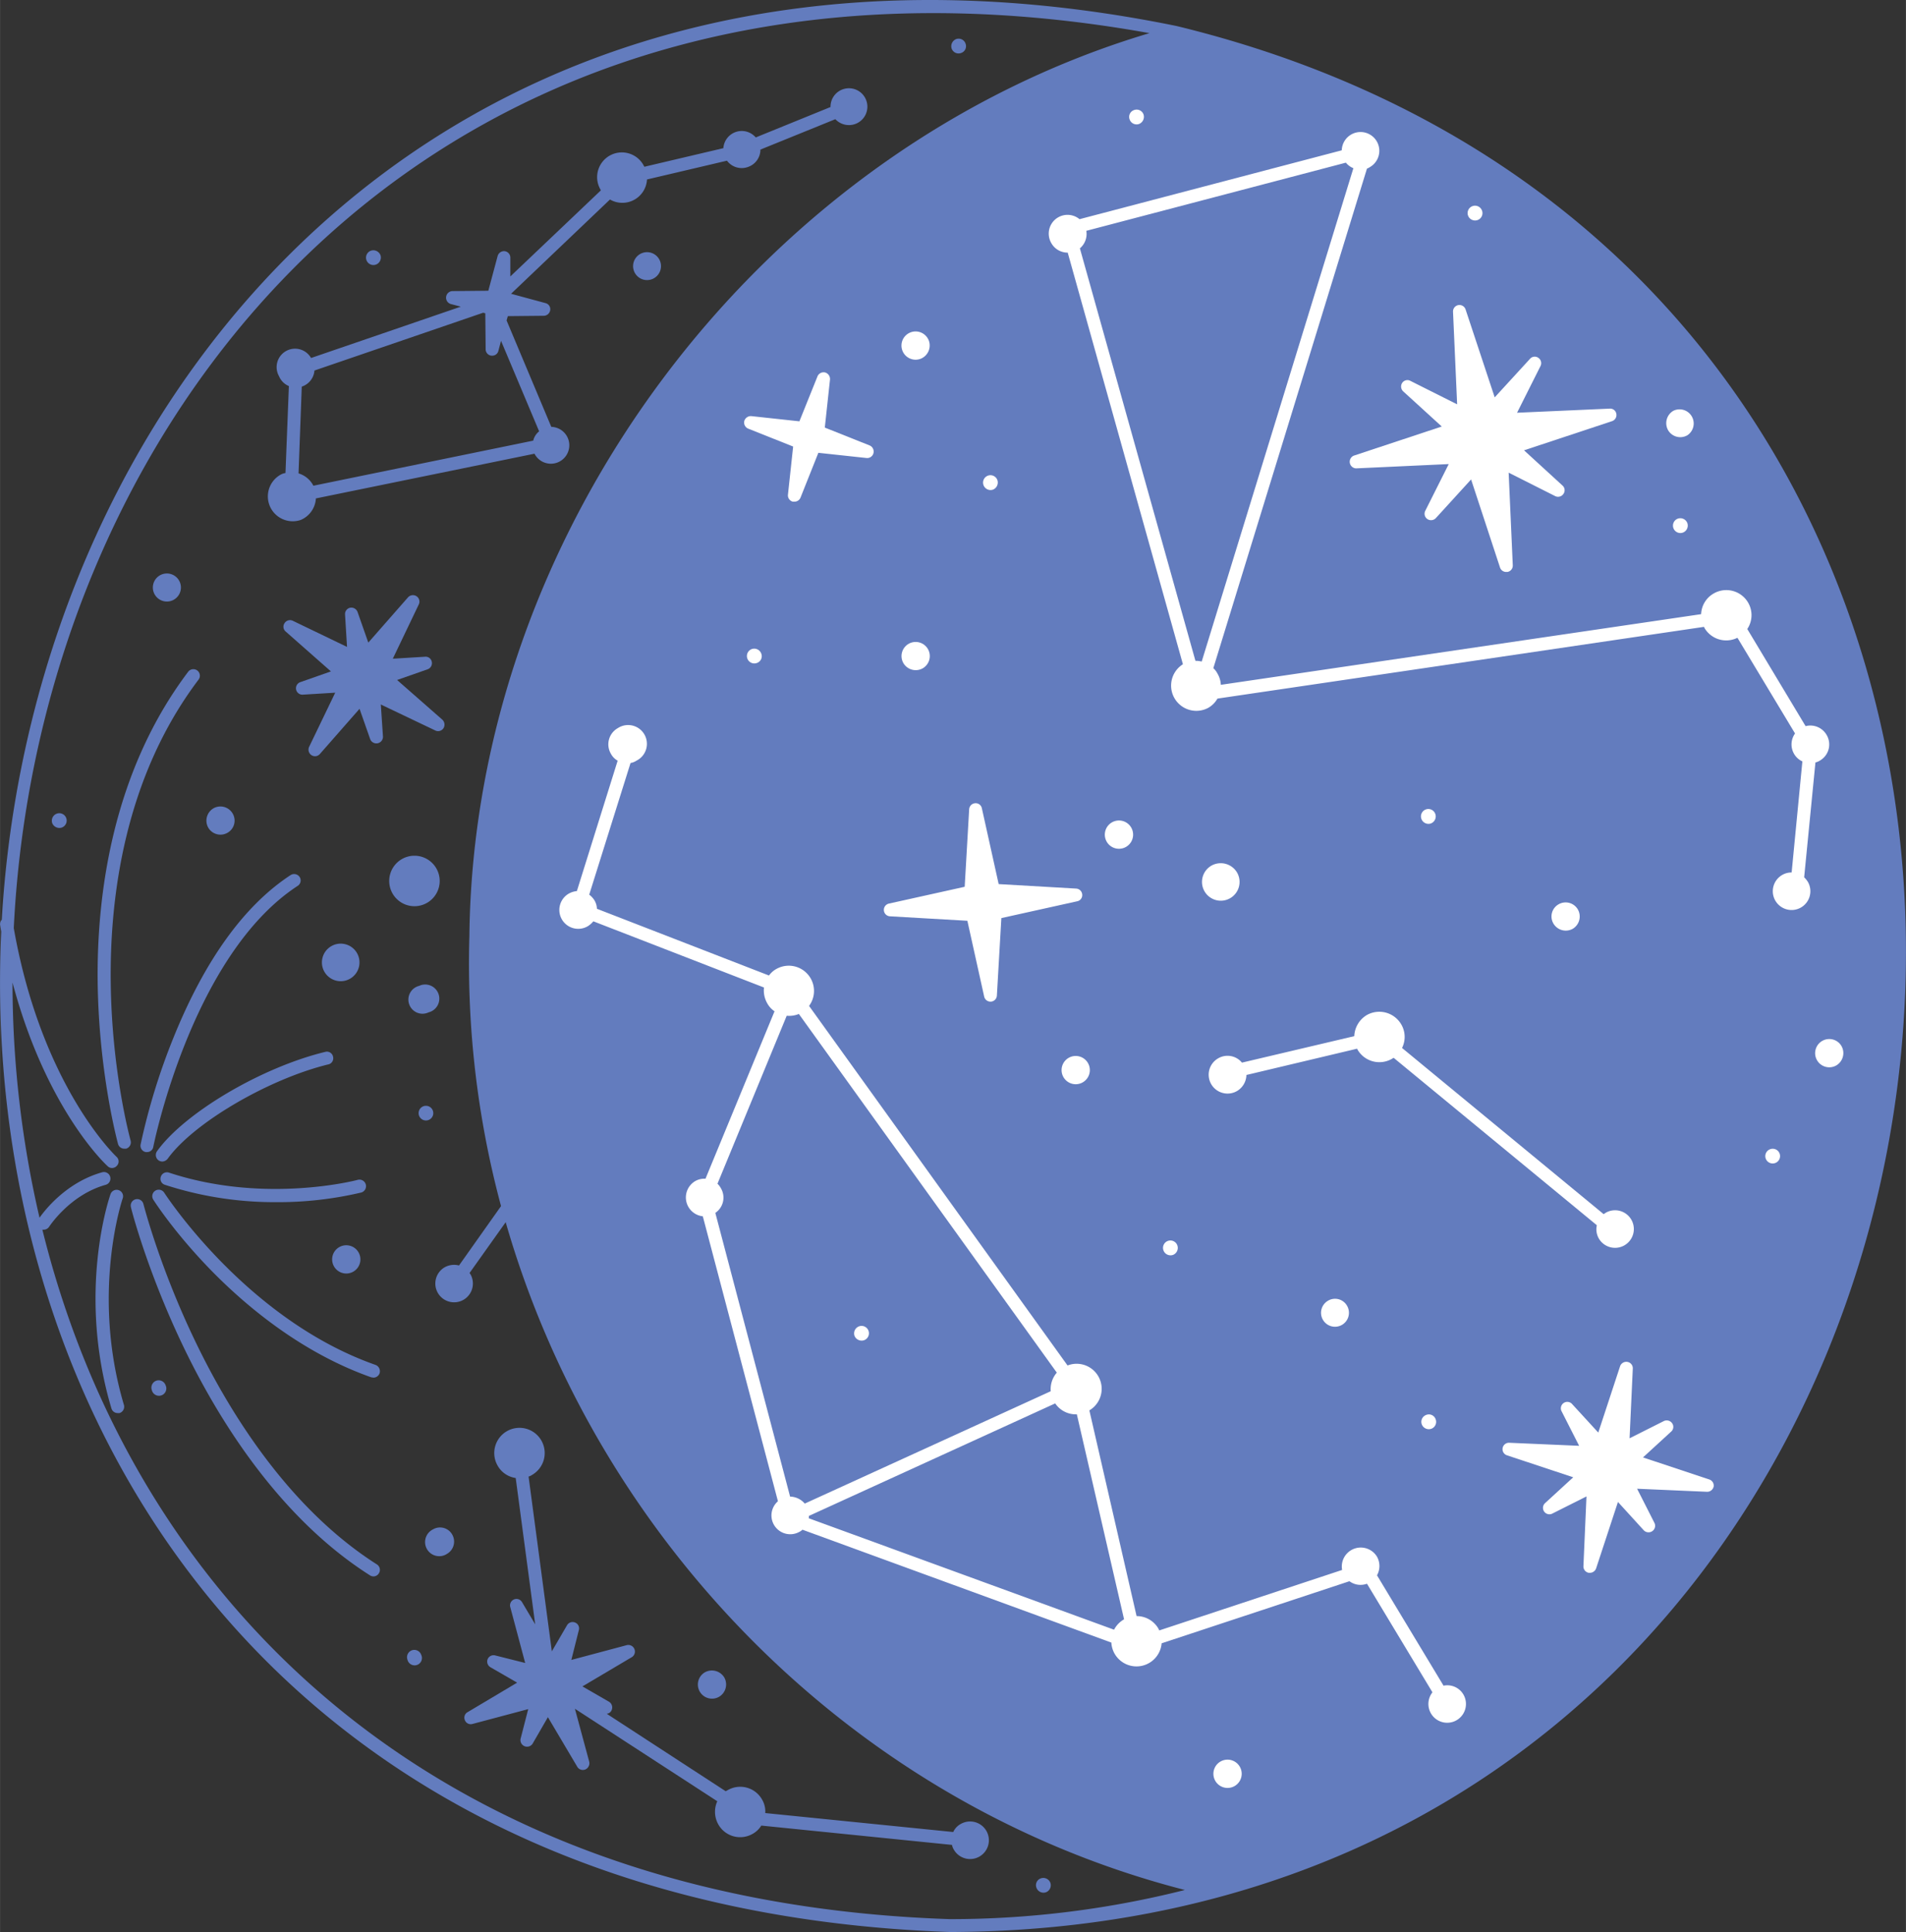 <svg xmlns="http://www.w3.org/2000/svg" width="1065.5" height="1080" viewBox="0.025 -0.027 1065.484 1080.027" style=""><rect x="0.025" y="-0.027" width="1065.484" height="1080.027" fill="#333333" stroke="none"/><g><g data-name="Слой 2"><g data-name="Zodiac81_457859428"><g fill="#637cbe"><path d="M657.7 14.5C251.3-68.4 18.2 217.6 1 514.1a3.7 3.7 0 0 0-.9 3.1l.6 3.6C-12 790.6 154.1 1066.9 531.1 1080c630.8-2 740.9-916.4 126.6-1065.5zM531.1 1072.8c-292.7-9.7-457.1-182-507.4-385.4h.7a3.7 3.7 0 0 0 3.1-1.7c.1-.1 11.5-17.8 31.6-23.4a3.6 3.6 0 1 0-2-7c-19.9 5.6-31.9 21-35 25.4A580.7 580.7 0 0 1 7 549.2c18.7 70.3 51.6 101.3 53.2 102.7a3.4 3.4 0 0 0 2.4 1 3.6 3.6 0 0 0 2.7-1.2 3.5 3.5 0 0 0-.2-5.1c-.4-.4-41.8-39.4-57.4-127.8 14.2-290 238.1-571.6 634.9-500.3-217.8 64.9-377.9 277.9-380.2 505a523 523 0 0 0 17.7 150.7l-23.5 33.2a10.8 10.8 0 0 0-8 1 10.5 10.5 0 1 0 14.4 3.9l-.5-.7 20.2-28.4C334 861.6 477.5 1009 662.4 1056.5a535.4 535.4 0 0 1-131.3 16.3z"></path><path d="M73 637.5c-.1-.4-10.6-38.3-11.1-88.9-.5-46.7 7.6-113.8 49.1-168.7a3.6 3.6 0 0 0-5.8-4.4c-42.7 56.6-51.1 125.4-50.6 173.1.6 51.6 11.3 90.5 11.4 90.9a3.6 3.6 0 0 0 3.5 2.6h1a3.7 3.7 0 0 0 2.5-4.6z"></path><path d="M78.6 639.8a3.6 3.6 0 0 0 2.9 4.2h.7a3.5 3.5 0 0 0 3.5-2.9c.2-1.1 21.6-107.3 80.7-145.9a3.6 3.6 0 0 0 1.1-5 3.7 3.7 0 0 0-5.1-1c-25.9 17-47.9 47.5-65.4 90.8a362.3 362.3 0 0 0-18.4 59.8z"></path><path d="M210.7 874.5c-49-31.2-81.9-84.2-100.8-123.2-20.6-42.4-29.6-77.9-29.7-78.2a3.6 3.6 0 0 0-4.4-2.7 3.6 3.6 0 0 0-2.6 4.4c0 .4 9.2 36.5 30.1 79.6 19.3 39.8 53 94.1 103.5 126.2a3.6 3.6 0 0 0 2 .6 3.5 3.5 0 0 0 3-1.7 3.6 3.6 0 0 0-1.1-5z"></path><path d="M91.8 666.7a3.6 3.6 0 0 0-6.1 3.9c.5.8 11.8 18.5 32.5 39.7 19.2 19.6 50.2 45.8 89.3 59.6l1.3.2a3.7 3.7 0 0 0 3.4-2.4 3.8 3.8 0 0 0-2.2-4.7c-72.4-25.4-117.7-95.6-118.2-96.3z"></path><path d="M68.6 669.9a3.6 3.6 0 1 0-6.8-2.4c-.8 2.2-18.8 55.2.5 119.8a3.6 3.6 0 0 0 3.5 2.6h1a3.7 3.7 0 0 0 2.5-4.5c-18.6-62.4-.9-115-.7-115.5z"></path><path d="M87.8 643.5a3.7 3.7 0 0 0 .8 5.1 4 4 0 0 0 2.1.7 4.2 4.2 0 0 0 3-1.5c14.3-20 56.3-44.6 89.8-52.8a3.5 3.5 0 0 0 2.7-4.3 3.5 3.5 0 0 0-4.4-2.7c-35.5 8.6-78.6 34-94 55.5z"></path><path d="M200.1 659.5c-.6.2-52 13.7-105.6-4a3.6 3.6 0 0 0-4.6 2.3 3.5 3.5 0 0 0 2.3 4.5 198.1 198.1 0 0 0 62.1 9.7 202.4 202.4 0 0 0 47.7-5.4 3.7 3.7 0 0 0 2.5-4.5 3.7 3.7 0 0 0-4.4-2.6z"></path><path d="M243.3 408.3a3.6 3.6 0 0 0 4.6-1.2 3.8 3.8 0 0 0-.6-4.8L222 380.1l17.1-6a3.6 3.6 0 0 0 2.3-4.1 3.5 3.5 0 0 0-3.8-2.9l-18 1.1 14.5-30.3a3.6 3.6 0 0 0-1.2-4.6 3.7 3.7 0 0 0-4.8.6l-22.2 25.3-6-17.1a3.7 3.7 0 0 0-4.1-2.4 3.6 3.6 0 0 0-2.9 3.8l1.1 18.1-30.3-14.6a3.6 3.6 0 0 0-4.6 1.3 3.5 3.5 0 0 0 .6 4.7l25.3 22.3-17.1 6a3.6 3.6 0 0 0 1.4 7l18.1-1.1-14.6 30.3a3.7 3.7 0 0 0 1.3 4.6 3.6 3.6 0 0 0 4.7-.6l22.2-25.3 6 17.1a3.7 3.7 0 0 0 7.1-1.5l-1.2-18z"></path><path d="M238.7 504.7a14.1 14.1 0 0 0-14-24.5 14.1 14.1 0 1 0 14 24.5z"></path><path d="M406.8 1000.7l-1.1.6-66.5-43.3a3.3 3.3 0 0 0 2.8-2.2 3.7 3.7 0 0 0-1.5-4.5l-14.9-8.6 27.7-16.4a3.7 3.7 0 0 0-2.8-6.7l-31.1 8.3 4.2-16.7a3.5 3.5 0 0 0-2.1-4.2 3.6 3.6 0 0 0-4.5 1.5l-8.5 14.6-13-97.7a6.6 6.6 0 0 0 1.9-.9 14.1 14.1 0 1 0-19.2-5.2 13.8 13.8 0 0 0 10.1 6.9l10.9 81.8-7.3-12.3a3.6 3.6 0 0 0-6.6 2.8l8.3 31.1-16.7-4.2a3.6 3.6 0 0 0-4.3 2.1 3.7 3.7 0 0 0 1.6 4.5l14.9 8.6-27.7 16.5a3.5 3.5 0 0 0-1.5 4.5 3.5 3.5 0 0 0 4.2 2.1l31.2-8.3-4.3 16.7a3.7 3.7 0 0 0 6.7 2.7l8.6-14.9 16.4 27.7a3.6 3.6 0 0 0 3.1 1.8 4 4 0 0 0 1.5-.3 3.8 3.8 0 0 0 2.1-4.3l-8-29.6 79.6 51.7a14.3 14.3 0 0 0 .6 13 14 14 0 0 0 19.2 5.2 13.2 13.2 0 0 0 4.8-4.6l106.6 10.8a8.2 8.2 0 0 0 1 2.6 10.5 10.5 0 1 0 3.9-14.3 9.6 9.6 0 0 0-4.2 4.5l-105.1-10.6a13 13 0 0 0-1.8-7.6 14 14 0 0 0-19.2-5.2z"></path><path d="M185.2 528.9a10.5 10.5 0 1 0 14.4 3.9 10.5 10.5 0 0 0-14.4-3.9z"></path><path d="M127.2 465.5a7.8 7.8 0 0 0 2.9-10.7 7.9 7.9 0 0 0-10.7-3 8 8 0 0 0-3 10.8 7.9 7.9 0 0 0 10.8 2.9z"></path><path d="M402 948.5a8 8 0 0 0 2.9-10.8 8.1 8.1 0 0 0-10.8-2.9 7.9 7.9 0 0 0 7.9 13.7z"></path><path d="M242.1 854.9a7.9 7.9 0 1 0 7.8 13.7 7.9 7.9 0 0 0 2.9-10.8 7.8 7.8 0 0 0-10.7-2.9z"></path><path d="M198.2 710.4a7.9 7.9 0 1 0-10.2-12 7.9 7.9 0 0 0 10.2 12z"></path><path d="M234.3 551.1a7.9 7.9 0 1 0 5.3 14.8 7.9 7.9 0 1 0-5.3-14.8z"></path><path d="M95.9 335.8a7.8 7.8 0 1 0-5.2-14.8 7.8 7.8 0 1 0 5.2 14.8z"></path><path d="M359.1 141.4a7.8 7.8 0 1 0 10 4.8 7.8 7.8 0 0 0-10-4.8z"></path><path d="M210.1 147.9a4.2 4.2 0 0 0 2.6-5.3 4.3 4.3 0 0 0-5.3-2.5 4.1 4.1 0 0 0 2.7 7.8z"></path><path d="M242 620.9a4.1 4.1 0 1 0-2.5 5.2 4.1 4.1 0 0 0 2.5-5.2z"></path><path d="M87.4 771.8a4.1 4.1 0 0 0-2.5 5.3 4.1 4.1 0 1 0 7.7-2.7 4.1 4.1 0 0 0-5.2-2.6z"></path><path d="M230.3 922.5a4.1 4.1 0 0 0-2.5 5.3 4.1 4.1 0 1 0 7.7-2.7 4.1 4.1 0 0 0-5.2-2.6z"></path><path d="M584.7 1057.8a4.2 4.2 0 0 0 2.5-5.3 4.2 4.2 0 0 0-5.3-2.5 4 4 0 0 0-2.5 5.2 4.2 4.2 0 0 0 5.3 2.6z"></path><path d="M31.8 454.8a4.2 4.2 0 0 0-2.6 5.3 4.3 4.3 0 0 0 5.3 2.5 4.1 4.1 0 0 0-2.7-7.8z"></path><path d="M168.2 290.6a13.9 13.9 0 0 0 8.4-12l122.2-25a10.3 10.3 0 1 0 9.4-15l-25-59.5.7-2.4 20.1-.2a3.7 3.7 0 0 0 3.6-3.2 3.5 3.5 0 0 0-2.7-3.9l-19.2-5.2 55.3-52.7a13.8 13.8 0 0 0 20.7-11.2l44.7-10.5a10.3 10.3 0 0 0 12.3 3.3 10.2 10.2 0 0 0 6.4-9.5l41.9-17a10.4 10.4 0 0 0 11.6 2.5 10.3 10.3 0 1 0-14.3-9.3l-41.8 17a10.3 10.3 0 0 0-18.1 6l-44.2 10.4a13.8 13.8 0 0 0-25.1 11.6l.8 1.6-50.6 48.1V144a3.6 3.6 0 0 0-3.1-3.6 3.7 3.7 0 0 0-4 2.7l-5.2 19.4-20.2.2a3.7 3.7 0 0 0-.9 7.2l5.7 1.5-83.7 28.7a10.3 10.3 0 0 0-17.9 10.2 10.2 10.2 0 0 0 5.5 5.5l-1.9 48.6a8.3 8.3 0 0 0-2.1.6 13.9 13.9 0 0 0 10.7 25.6zm.5-74.5l.8-.3a10.3 10.3 0 0 0 6.3-8.7l94.3-32.3 1.2.3.2 20.2a3.6 3.6 0 0 0 3.2 3.5h.4a3.5 3.5 0 0 0 3.5-2.6l1.5-5.7 21.3 50.6a9.4 9.4 0 0 0-3.3 5.2l-122.9 25.2a13.8 13.8 0 0 0-8.3-6.9z"></path><path d="M537.3 29.6a4 4 0 0 0 2.5-5.2 4.1 4.1 0 0 0-5.2-2.6 4.3 4.3 0 0 0-2.6 5.3 4.1 4.1 0 0 0 5.3 2.5z"></path></g><g fill="#fff"><path d="M955.5 827l-37-12.3 15.7-14.4a3.5 3.5 0 0 0 .6-4.7 3.7 3.7 0 0 0-4.7-1.2L911 804l1.8-39a3.6 3.6 0 0 0-3-3.7 3.7 3.7 0 0 0-4.1 2.4l-12.2 37.1L879 785a3.6 3.6 0 0 0-5.9 4.1l9.7 19.1-39.1-1.7a3.6 3.6 0 0 0-1.3 7l37.1 12.3-15.7 14.4a3.6 3.6 0 0 0-.6 4.7 3.6 3.6 0 0 0 4.6 1.2l19.1-9.6-1.7 39a3.6 3.6 0 0 0 3 3.7h.6a3.7 3.7 0 0 0 3.5-2.5l12.2-37.1 14.4 15.8a3.7 3.7 0 0 0 4.8.5 3.6 3.6 0 0 0 1.2-4.6l-9.7-19.1 39 1.7a3.7 3.7 0 0 0 3.8-2.9 3.6 3.6 0 0 0-2.5-4z"></path><path d="M806 238.4l-49.2 16.3a3.7 3.7 0 0 0 1.3 7.1l51.8-2.4-13.1 26.1a3.6 3.6 0 0 0 1.1 4.6 3.7 3.7 0 0 0 4.8-.5l19.7-21.6 16.2 49.3a3.6 3.6 0 0 0 3.5 2.4h.6a3.6 3.6 0 0 0 3-3.8l-2.3-51.7 26 13.1a3.6 3.6 0 0 0 4.6-1.2 3.5 3.5 0 0 0-.5-4.7L852 251.7l49.2-16.3a3.6 3.6 0 0 0 2.4-4.1 3.5 3.5 0 0 0-3.7-2.9l-51.8 2.3 13.1-26.1a3.6 3.6 0 0 0-1.2-4.6 3.5 3.5 0 0 0-4.7.6l-19.7 21.5-16.3-49.2a3.6 3.6 0 0 0-7 1.3l2.3 51.8-26.1-13.1a3.5 3.5 0 0 0-4.6 1.1 3.7 3.7 0 0 0 .6 4.8z"></path><path d="M677.2 483.9a10.5 10.5 0 1 0 14.4 3.9 10.6 10.6 0 0 0-14.4-3.9z"></path><path d="M515.8 373.6a7.9 7.9 0 1 0-10.8-3 8 8 0 0 0 10.8 3z"></path><path d="M879.2 519.2a8 8 0 0 0 2.9-10.8 7.9 7.9 0 0 0-10.8-2.9 7.8 7.8 0 0 0-2.9 10.7 8 8 0 0 0 10.8 3z"></path><path d="M1029.5 584.8a7.9 7.9 0 1 0-3 10.8 8 8 0 0 0 3-10.8z"></path><path d="M943.3 243.3a7.9 7.9 0 0 0-7.8-13.7 8 8 0 0 0-3 10.8 7.9 7.9 0 0 0 10.8 2.9z"></path><path d="M742.4 727.1a7.8 7.8 0 1 0 10.7 2.9 7.7 7.7 0 0 0-10.7-2.9z"></path><path d="M682.3 984.7a7.9 7.9 0 0 0 7.9 13.7 7.9 7.9 0 0 0-7.9-13.7z"></path><path d="M628.2 474a7.9 7.9 0 0 0-5.3-14.9 7.9 7.9 0 1 0 5.3 14.9z"></path><path d="M598.8 590.7a7.9 7.9 0 1 0 10 4.8 7.9 7.9 0 0 0-10-4.8z"></path><path d="M514.5 200.6a8 8 0 0 0 4.8-10.1 7.9 7.9 0 1 0-4.8 10.1z"></path><path d="M797.4 790.9a4.1 4.1 0 0 0-2.6 5.2 4.2 4.2 0 0 0 5.3 2.6 4.1 4.1 0 0 0 2.5-5.3 4 4 0 0 0-5.2-2.5z"></path><path d="M655.7 701.5a4.2 4.2 0 0 0 2.5-5.3 4.1 4.1 0 0 0-7.8 2.7 4.2 4.2 0 0 0 5.3 2.6z"></path><path d="M483 749.2a4.1 4.1 0 0 0-2.7-7.8 4.2 4.2 0 0 0-2.6 5.3 4.3 4.3 0 0 0 5.3 2.5z"></path><path d="M989.6 642.4a4.1 4.1 0 0 0-2.5 5.2 4.1 4.1 0 1 0 7.8-2.7 4.1 4.1 0 0 0-5.3-2.5z"></path><path d="M799.9 460.3a4.2 4.2 0 0 0 2.5-5.3 4.1 4.1 0 0 0-7.8 2.7 4.2 4.2 0 0 0 5.3 2.6z"></path><path d="M938 289.9a4.1 4.1 0 0 0 2.8 7.8 4.2 4.2 0 0 0 2.5-5.3 4.2 4.2 0 0 0-5.3-2.5z"></path><path d="M826 123a4.1 4.1 0 0 0 2.5-5.3 4.1 4.1 0 0 0-7.8 2.8 4.2 4.2 0 0 0 5.3 2.5z"></path><path d="M420.3 362.8a4.1 4.1 0 0 0 2.8 7.8 4 4 0 0 0 2.5-5.2 4.2 4.2 0 0 0-5.3-2.6z"></path><path d="M555.1 273.7a4.3 4.3 0 0 0 2.5-5.3 4.1 4.1 0 0 0-7.8 2.7 4.2 4.2 0 0 0 5.3 2.6z"></path><path d="M636.7 69.3a4.3 4.3 0 0 0 2.6-5.3 4.1 4.1 0 0 0-5.3-2.5 4 4 0 0 0-2.5 5.2 4.1 4.1 0 0 0 5.2 2.6z"></path><path d="M783.4 572.7a14.2 14.2 0 0 0-19.3-5.3 14.4 14.4 0 0 0-7 11.8L694.3 594a10.4 10.4 0 0 0-13.3-2.4 10.5 10.5 0 0 0 10.5 18.3 10.7 10.7 0 0 0 5.3-9l61.9-14.7.2.5a14.1 14.1 0 0 0 19.2 5.2l1-.6 113.6 93.6a10.3 10.3 0 0 0 1.1 7.4 10.5 10.5 0 1 0 3.9-14.4l-1.2.8-112.7-92.9a13.8 13.8 0 0 0-.4-13.1z"></path><path d="M1008.6 490.4l6.3-64.2a8.2 8.2 0 0 0 2.4-1 10.4 10.4 0 0 0 3.9-14.3 10.5 10.5 0 0 0-11.8-5l-32.6-54.3a13.9 13.9 0 0 0 .5-14.7 14.1 14.1 0 0 0-19.2-5.2 13.9 13.9 0 0 0-7.1 11.6l-268.5 39.5a13.5 13.5 0 0 0-1.9-6.3 10 10 0 0 0-2.3-3l85.9-279.3a6 6 0 0 0 1.6-.8 10.5 10.5 0 1 0-15.7-9.4l-146.6 38.5a10.5 10.5 0 0 0-15.7 13.5 10.4 10.4 0 0 0 9.1 5.2l64.4 230.1a14.1 14.1 0 0 0 14.1 24.4 13.7 13.7 0 0 0 5.2-5.2l272-40.1c.1.2.2.3.2.5a14.1 14.1 0 0 0 18.5 5.6l32.2 53.5a10.5 10.5 0 0 0-.6 11.3 10.2 10.2 0 0 0 4.7 4.3l-6 62.1a10.3 10.3 0 0 0-5.3 1.4 10.5 10.5 0 1 0 14.4 3.9 13.3 13.3 0 0 0-2.1-2.6zm-340.3-121l-64.6-230.6a10.5 10.5 0 0 0 3.6-9.8l145.1-38.1a10.5 10.5 0 0 0 4.2 3.1l-84.8 275.8a13.4 13.4 0 0 0-3.5-.4z"></path><path d="M807 942.3l-37.2-61.7a10.7 10.7 0 0 0 0-10.4 10.6 10.6 0 0 0-19.5 7.4l-102.2 33.8a9.3 9.3 0 0 1-.5-1 14 14 0 0 0-12.2-7l-26.4-115a14 14 0 0 0-12.2-25.1l-144.5-201a14.1 14.1 0 0 0-18.2-20.7 12.5 12.5 0 0 0-4.2 3.7L333.7 508a9.7 9.7 0 0 0-1.3-4.6 11.8 11.8 0 0 0-3-3.3l23.1-73.6a8.4 8.4 0 0 0 3.3-1.3 10.5 10.5 0 1 0-10.4-18.2 10.4 10.4 0 0 0-3.9 14.3 9.5 9.5 0 0 0 3.8 3.9l-22.8 72.9a11.8 11.8 0 0 0-4.5 1.4 10.5 10.5 0 0 0 10.5 18.3 12.4 12.4 0 0 0 3.2-2.8l95.4 37a14.5 14.5 0 0 0 1.8 8.8 12.8 12.8 0 0 0 4.1 4.5l-38.6 93.6a10.4 10.4 0 0 0-5.7 1.3 10.6 10.6 0 0 0 4.2 19.7l42 159.3a10.5 10.5 0 0 0 12 17.1 6.6 6.6 0 0 0 1.7-1.2l172.7 63.1a13.9 13.9 0 0 0 1.8 6.2 14.1 14.1 0 0 0 26.3-5.8l105-34.7a10.4 10.4 0 0 0 9.8 1.4l36.6 60.7a10.5 10.5 0 1 0 17.4 1.4 10.4 10.4 0 0 0-11.2-5.1zm-354.8-94.9l137.7-62.9a13.9 13.9 0 0 0 12.1 6.1l26.4 114.6a14.2 14.2 0 0 0-5.6 5.8l-170.7-62.3a5.7 5.7 0 0 0 .1-1.3zm-12.4-279.6a14.5 14.5 0 0 0 6.8-1l144.2 200.5a14.1 14.1 0 0 0-3.4 10.4l-137.5 62.8a11.1 11.1 0 0 0-8.2-3.9L399.9 678a10.3 10.3 0 0 0 3.1-13.8 9.7 9.7 0 0 0-1.9-2.5z"></path><path d="M497.5 512.2l43.3 2.5 9.4 42.4a3.6 3.6 0 0 0 3.5 2.8h.3a3.6 3.6 0 0 0 3.3-3.4l2.5-43.3 42.4-9.4a3.5 3.5 0 0 0 2.8-3.8 3.6 3.6 0 0 0-3.4-3.3l-43.3-2.5-9.4-42.4a3.5 3.5 0 0 0-3.8-2.8 3.6 3.6 0 0 0-3.3 3.4l-2.5 43.3-42.4 9.4a3.6 3.6 0 0 0 .6 7.1z"></path><path d="M418.3 239.6l25.1 10-2.9 26.9a3.6 3.6 0 0 0 2.7 3.9h.9a3.6 3.6 0 0 0 3.4-2.2l10-25.1 26.9 2.9a3.6 3.6 0 0 0 3.9-2.7 3.7 3.7 0 0 0-2.1-4.3l-25.1-10 2.9-26.8a3.8 3.8 0 0 0-2.7-4 3.7 3.7 0 0 0-4.3 2.2l-10.1 25.1-26.8-2.9a3.8 3.8 0 0 0-4 2.7 3.7 3.7 0 0 0 2.2 4.3z"></path></g></g></g></g></svg>